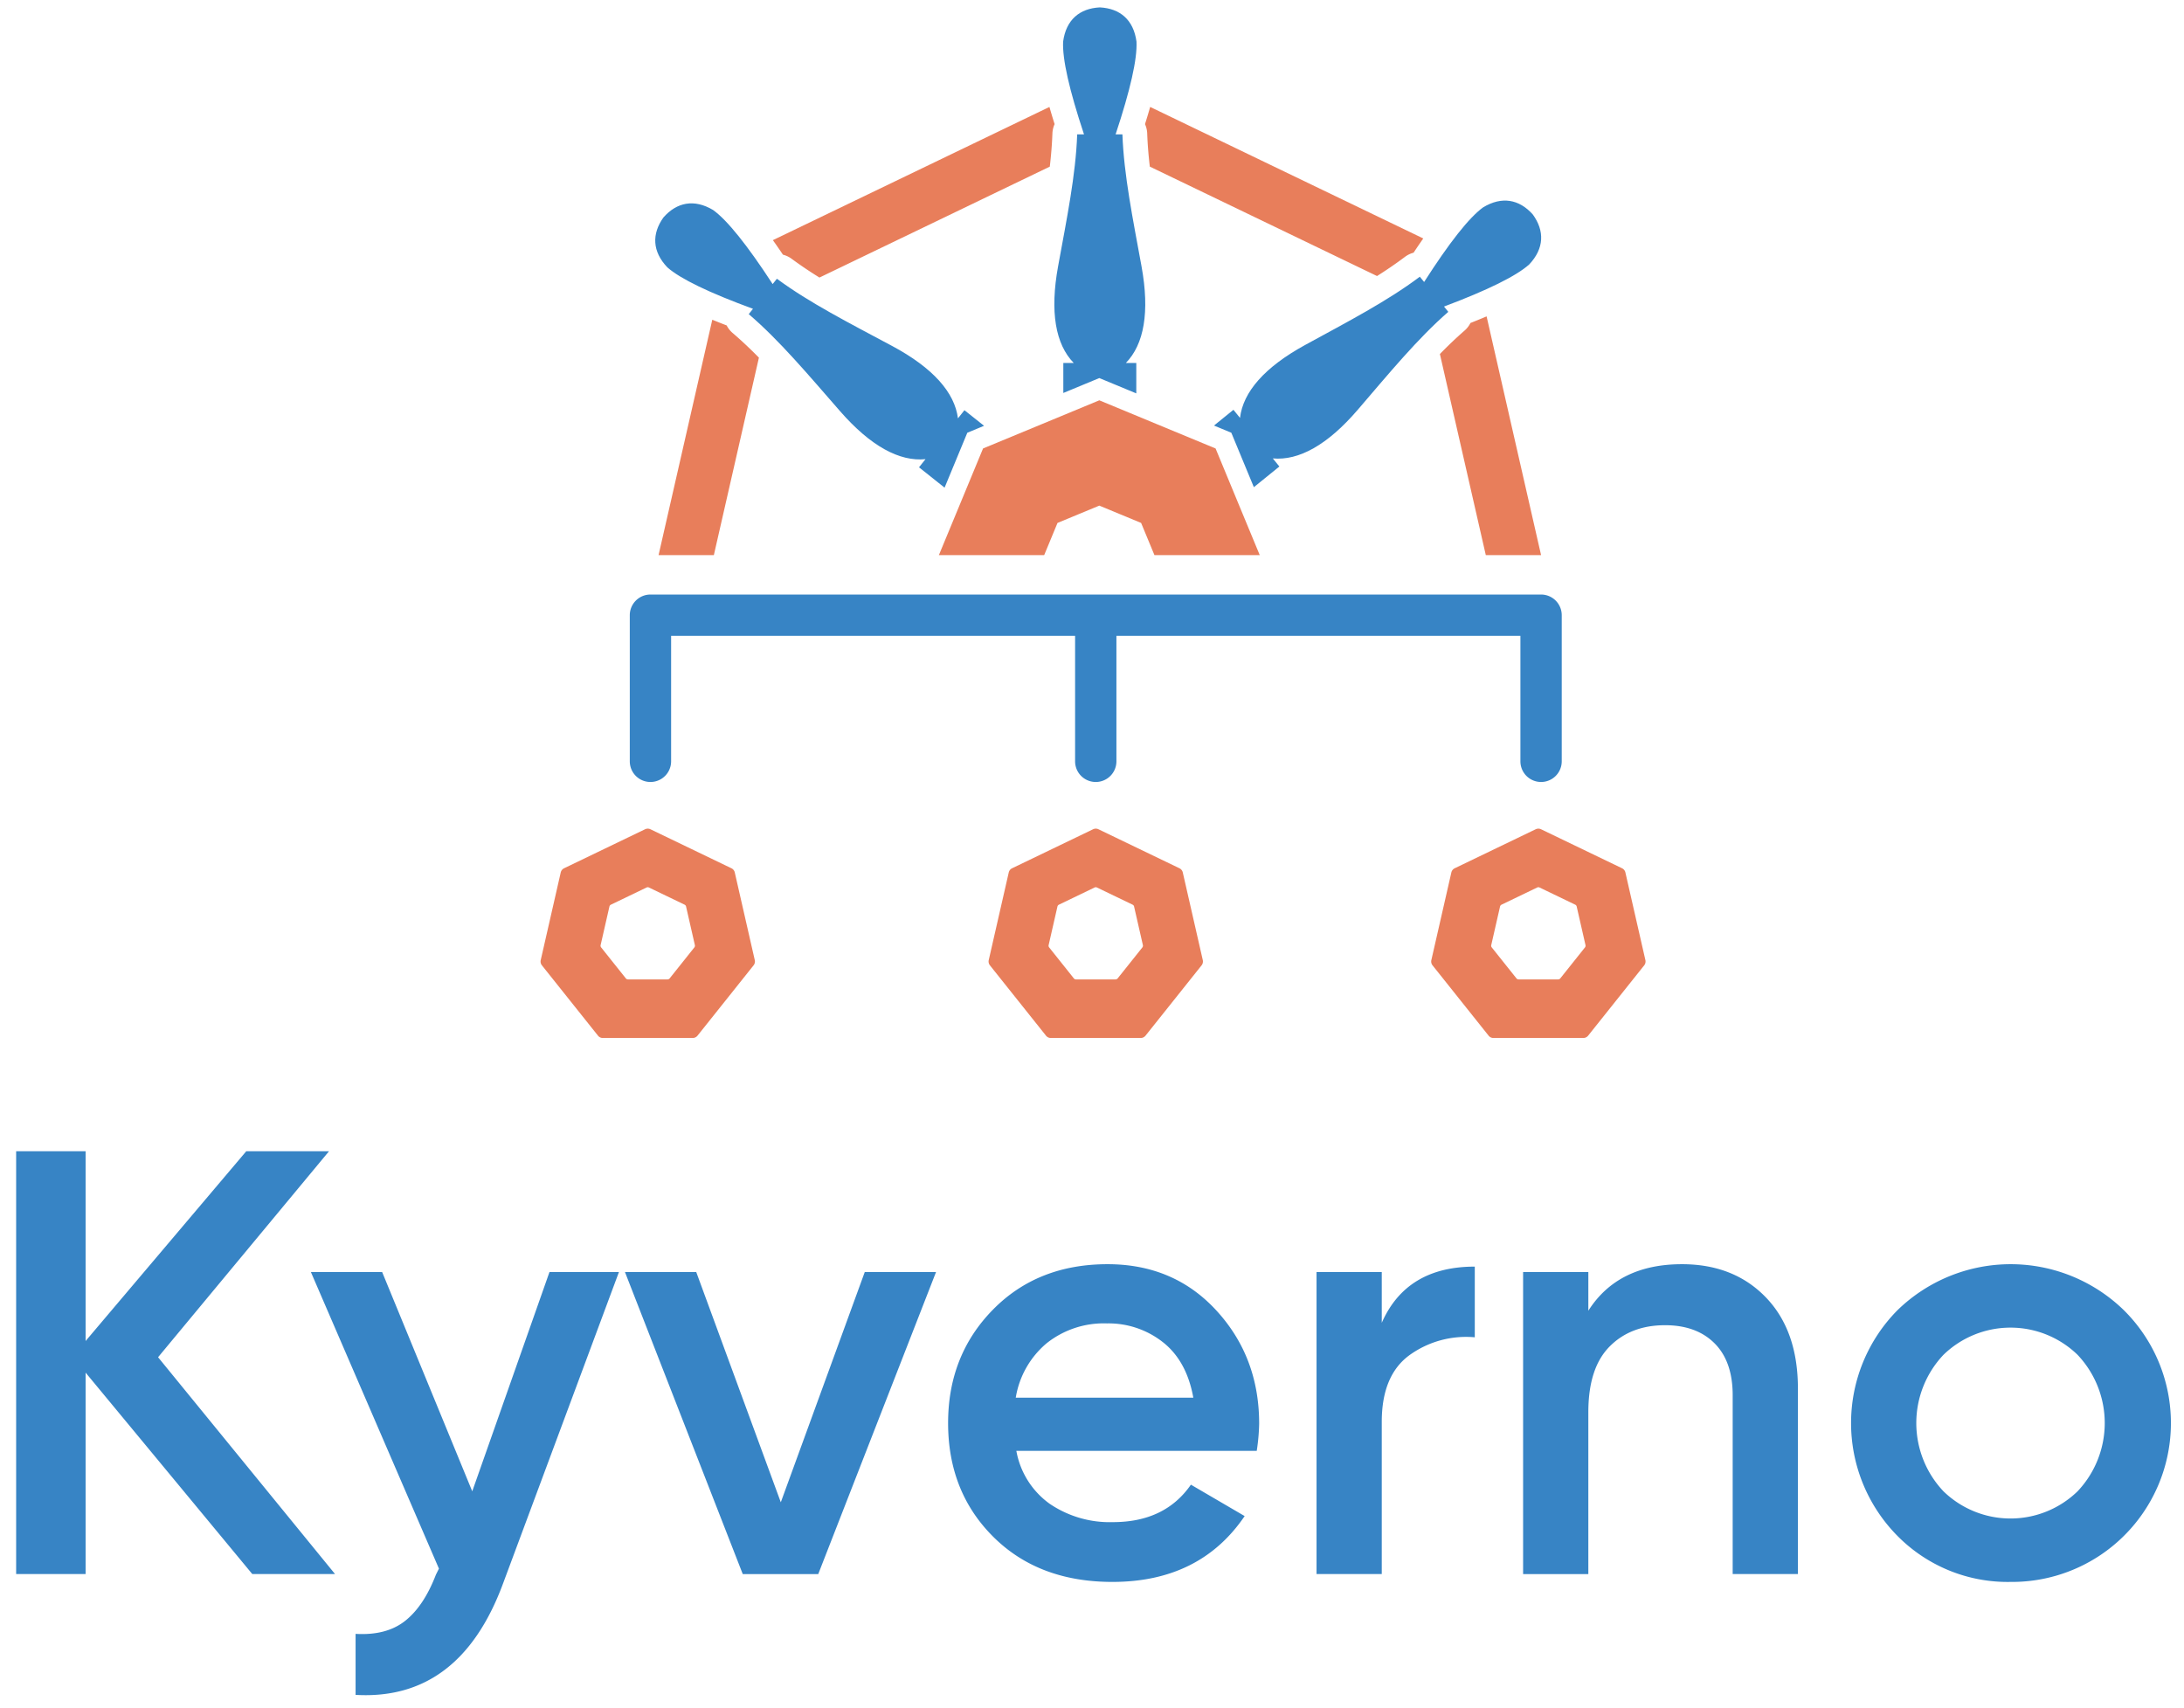 <svg xmlns="http://www.w3.org/2000/svg" viewBox="0 0 500 390.958">
	<defs>
		<style>
			.cls-1,.cls-2{fill:#3784c5;fill-rule:evenodd}.cls-2{fill:#e87e5b}
		</style>
	</defs>
	<g id="Layer_1" data-name="Layer 1">
		<path class="cls-1" d="M444.934 341.396a22.04 22.04 0 0 0 30.698 0 22.73 22.73 0 0 0 0-31.25 22.042 22.042 0 0 0-30.698 0 22.731 22.731 0 0 0 0 31.25m15.35 20.741a35.436 35.436 0 0 1-25.858-10.509 36.72 36.72 0 0 1 0-51.715 37.15 37.15 0 0 1 51.784 0 36.368 36.368 0 0 1-25.927 62.224Zm-75.223-72.733q11.891 0 19.221 7.606 7.328 7.604 7.329 20.88v42.45h-14.935v-40.93q0-7.744-4.148-11.892-4.148-4.147-11.338-4.148-7.883 0-12.722 4.909-4.84 4.909-4.84 15.003v37.058h-14.933v-69.138h14.934v8.85q6.775-10.648 21.432-10.648Zm-68.723 13.413q5.669-12.86 21.295-12.86v16.179a22.14 22.14 0 0 0-14.935 4.078q-6.36 4.634-6.36 15.28v34.846h-14.933v-69.138h14.933Zm-83.795 17.146h40.653q-1.521-8.435-6.983-12.721a20.113 20.113 0 0 0-12.79-4.286 21.01 21.01 0 0 0-13.828 4.562 20.582 20.582 0 0 0-7.052 12.445Zm.138 12.169a18.984 18.984 0 0 0 7.605 12.1 24.454 24.454 0 0 0 14.519 4.217q11.892 0 17.838-8.574l12.306 7.19q-10.233 15.073-30.282 15.072-16.87 0-27.24-10.3-10.371-10.303-10.371-26.066 0-15.487 10.232-25.927 10.233-10.44 26.273-10.44 15.21 0 24.959 10.647 9.748 10.648 9.748 25.858a46.244 46.244 0 0 1-.553 6.223Zm-34.707-40.93h16.317l-26.965 69.138h-17.284l-26.964-69.138h16.317l19.359 52.706Zm-72.18 0h15.901l-26.549 71.35q-9.956 26.827-33.74 25.443V374.03q7.053.414 11.34-2.973 4.286-3.388 7.051-10.58l.692-1.382-29.314-67.893H87.49l20.626 50.194ZM76.706 360.34H57.762l-38.164-46.115v46.115H3.696v-96.794h15.902v43.442l36.78-43.442h18.945L36.19 310.7Z"/>
		<path class="cls-2" d="m163.07 73.193-12.3 53.888h12.657l10.319-45.207c-1.952-1.98-3.952-3.88-6.019-5.647a5.646 5.646 0 0 1-1.364-1.728c-1.065-.408-2.171-.846-3.293-1.306m77.186-48.709-63.317 30.492c.808 1.13 1.58 2.25 2.308 3.327a5.647 5.647 0 0 1 1.99.942 95.014 95.014 0 0 0 6.37 4.292l52.733-25.393c.295-2.546.508-5.08.597-7.586a5.66 5.66 0 0 1 .502-2.144 149.965 149.965 0 0 1-1.183-3.93ZM325.84 54.59 263.319 24.48a150.587 150.587 0 0 1-1.184 3.934 5.662 5.662 0 0 1 .503 2.144c.088 2.505.3 5.038.597 7.583l52.019 25.05a94.707 94.707 0 0 0 6.384-4.382 5.672 5.672 0 0 1 1.983-.96 152.327 152.327 0 0 1 2.219-3.26Zm26.97 72.492-12.473-54.655c-1.258.534-2.5 1.039-3.691 1.508a5.674 5.674 0 0 1-1.35 1.739 95.462 95.462 0 0 0-5.649 5.37l10.509 46.038Z"/>
		<path class="cls-1" d="m282.382 93.812 1.502 1.854c.697-5.928 5.614-11.615 14.948-16.715 9.729-5.315 18.815-10.03 26.22-15.606l.983 1.21q8.683-13.561 13.488-17.073c4.305-2.62 8.283-1.857 11.376 1.594 2.734 3.743 2.653 7.793-.805 11.46q-4.435 3.97-19.506 9.642l.981 1.212c-6.993 6.087-13.496 13.993-20.718 22.405-6.926 8.07-13.513 11.696-19.457 11.146l1.502 1.855-5.841 4.73-5.162-12.463-3.966-1.643Zm-71.984 13.165 1.485-1.866c-5.937.602-12.556-2.967-19.553-10.976-7.295-8.349-13.866-16.197-20.913-22.222l.97-1.221q-15.119-5.542-19.589-9.473c-3.488-3.635-3.605-7.685-.905-11.451 3.063-3.478 7.034-4.276 11.362-1.694q4.835 3.471 13.636 16.956l.971-1.22c7.456 5.51 16.582 10.147 26.357 15.377 9.378 5.017 14.345 10.663 15.093 16.584l1.486-1.868 4.49 3.572-3.833 1.588-5.205 12.57Zm33.036-23.882h2.386c-4.168-4.273-5.495-11.674-3.583-22.136 1.992-10.906 4.044-20.935 4.373-30.2h1.56q-5.076-15.283-4.782-21.227c.674-4.994 3.77-7.607 8.399-7.839 4.629.232 7.725 2.845 8.4 7.839q.291 5.943-4.783 21.227h1.56c.329 9.265 2.381 19.294 4.373 30.2 1.912 10.462.585 17.863-3.583 22.136h2.386v6.959l-8.466-3.506-8.24 3.412Z"/>
		<path class="cls-2" d="m251.674 91.641 13.307 5.513 13.31 5.51 5.51 13.311 4.602 11.106h-24.107l-1.071-2.584-1.981-4.786-4.786-1.981-4.784-1.982-4.785 1.982-4.786 1.981-1.981 4.786-1.07 2.584h-24.107l4.602-11.106 5.51-13.311 13.31-5.51 13.307-5.513z"/>
		<path class="cls-1" d="M153.643 174.284a4.73 4.73 0 1 1-9.461 0v-33.451a4.731 4.731 0 0 1 4.73-4.73H352.81a4.731 4.731 0 0 1 4.73 4.73v33.451a4.73 4.73 0 1 1-9.461 0v-28.72h-92.488v28.72a4.73 4.73 0 1 1-9.461 0v-28.72h-92.487Z"/>
		<path class="cls-2" d="M245.823 223.948a.627.627 0 0 0 .508.26h4.53l4.53-.001a.623.623 0 0 0 .49-.238l2.825-3.54 2.824-3.543a.63.63 0 0 0 .12-.527l-2.014-8.826a.618.618 0 0 0-.34-.433l-8.163-3.93a.626.626 0 0 0-.545 0l-8.162 3.93a.63.63 0 0 0-.338.426l-2.012 8.81a.628.628 0 0 0 .116.55Zm-6.402 13.08a1.425 1.425 0 0 0 1.154.588h10.287l10.287-.002a1.416 1.416 0 0 0 1.113-.537l6.415-8.042 6.413-8.045a1.437 1.437 0 0 0 .274-1.198l-4.574-20.043a1.407 1.407 0 0 0-.773-.983l-18.537-8.928a1.422 1.422 0 0 0-1.236 0l-18.537 8.928a1.42 1.42 0 0 0-.769.968l-4.567 20.007a1.423 1.423 0 0 0 .262 1.25Z"/>
		<path class="cls-2" d="M143.257 223.948a.625.625 0 0 0 .507.26h4.53l4.53-.001a.625.625 0 0 0 .49-.238l2.825-3.54 2.823-3.543a.63.63 0 0 0 .121-.527l-2.014-8.826a.62.62 0 0 0-.34-.433l-8.163-3.93a.624.624 0 0 0-.544 0l-8.162 3.93a.627.627 0 0 0-.34.426l-2.01 8.81a.624.624 0 0 0 .116.55Zm-6.402 13.08a1.425 1.425 0 0 0 1.153.588h10.286l10.288-.002a1.42 1.42 0 0 0 1.114-.537l6.414-8.042 6.412-8.045a1.429 1.429 0 0 0 .275-1.198l-4.574-20.043a1.405 1.405 0 0 0-.773-.983l-18.537-8.928a1.424 1.424 0 0 0-1.236 0l-18.538 8.928a1.425 1.425 0 0 0-.769.968l-4.566 20.007a1.418 1.418 0 0 0 .262 1.25Z"/>
		<path class="cls-2" d="M347.153 223.948a.625.625 0 0 0 .508.26h4.53l4.53-.001a.625.625 0 0 0 .49-.238l2.825-3.54 2.823-3.543a.627.627 0 0 0 .121-.527l-2.014-8.826a.618.618 0 0 0-.34-.433l-8.163-3.93a.625.625 0 0 0-.545 0l-8.162 3.93a.631.631 0 0 0-.339.426l-2.01 8.81a.628.628 0 0 0 .115.55Zm-6.402 13.08a1.425 1.425 0 0 0 1.154.588h10.286l10.288-.002a1.42 1.42 0 0 0 1.113-.537l6.414-8.042 6.413-8.045a1.429 1.429 0 0 0 .274-1.198l-4.574-20.043a1.407 1.407 0 0 0-.772-.983l-18.538-8.928a1.424 1.424 0 0 0-1.236 0l-18.537 8.928a1.424 1.424 0 0 0-.769.968l-4.566 20.007a1.418 1.418 0 0 0 .262 1.25Z"/>
	</g>
</svg>
